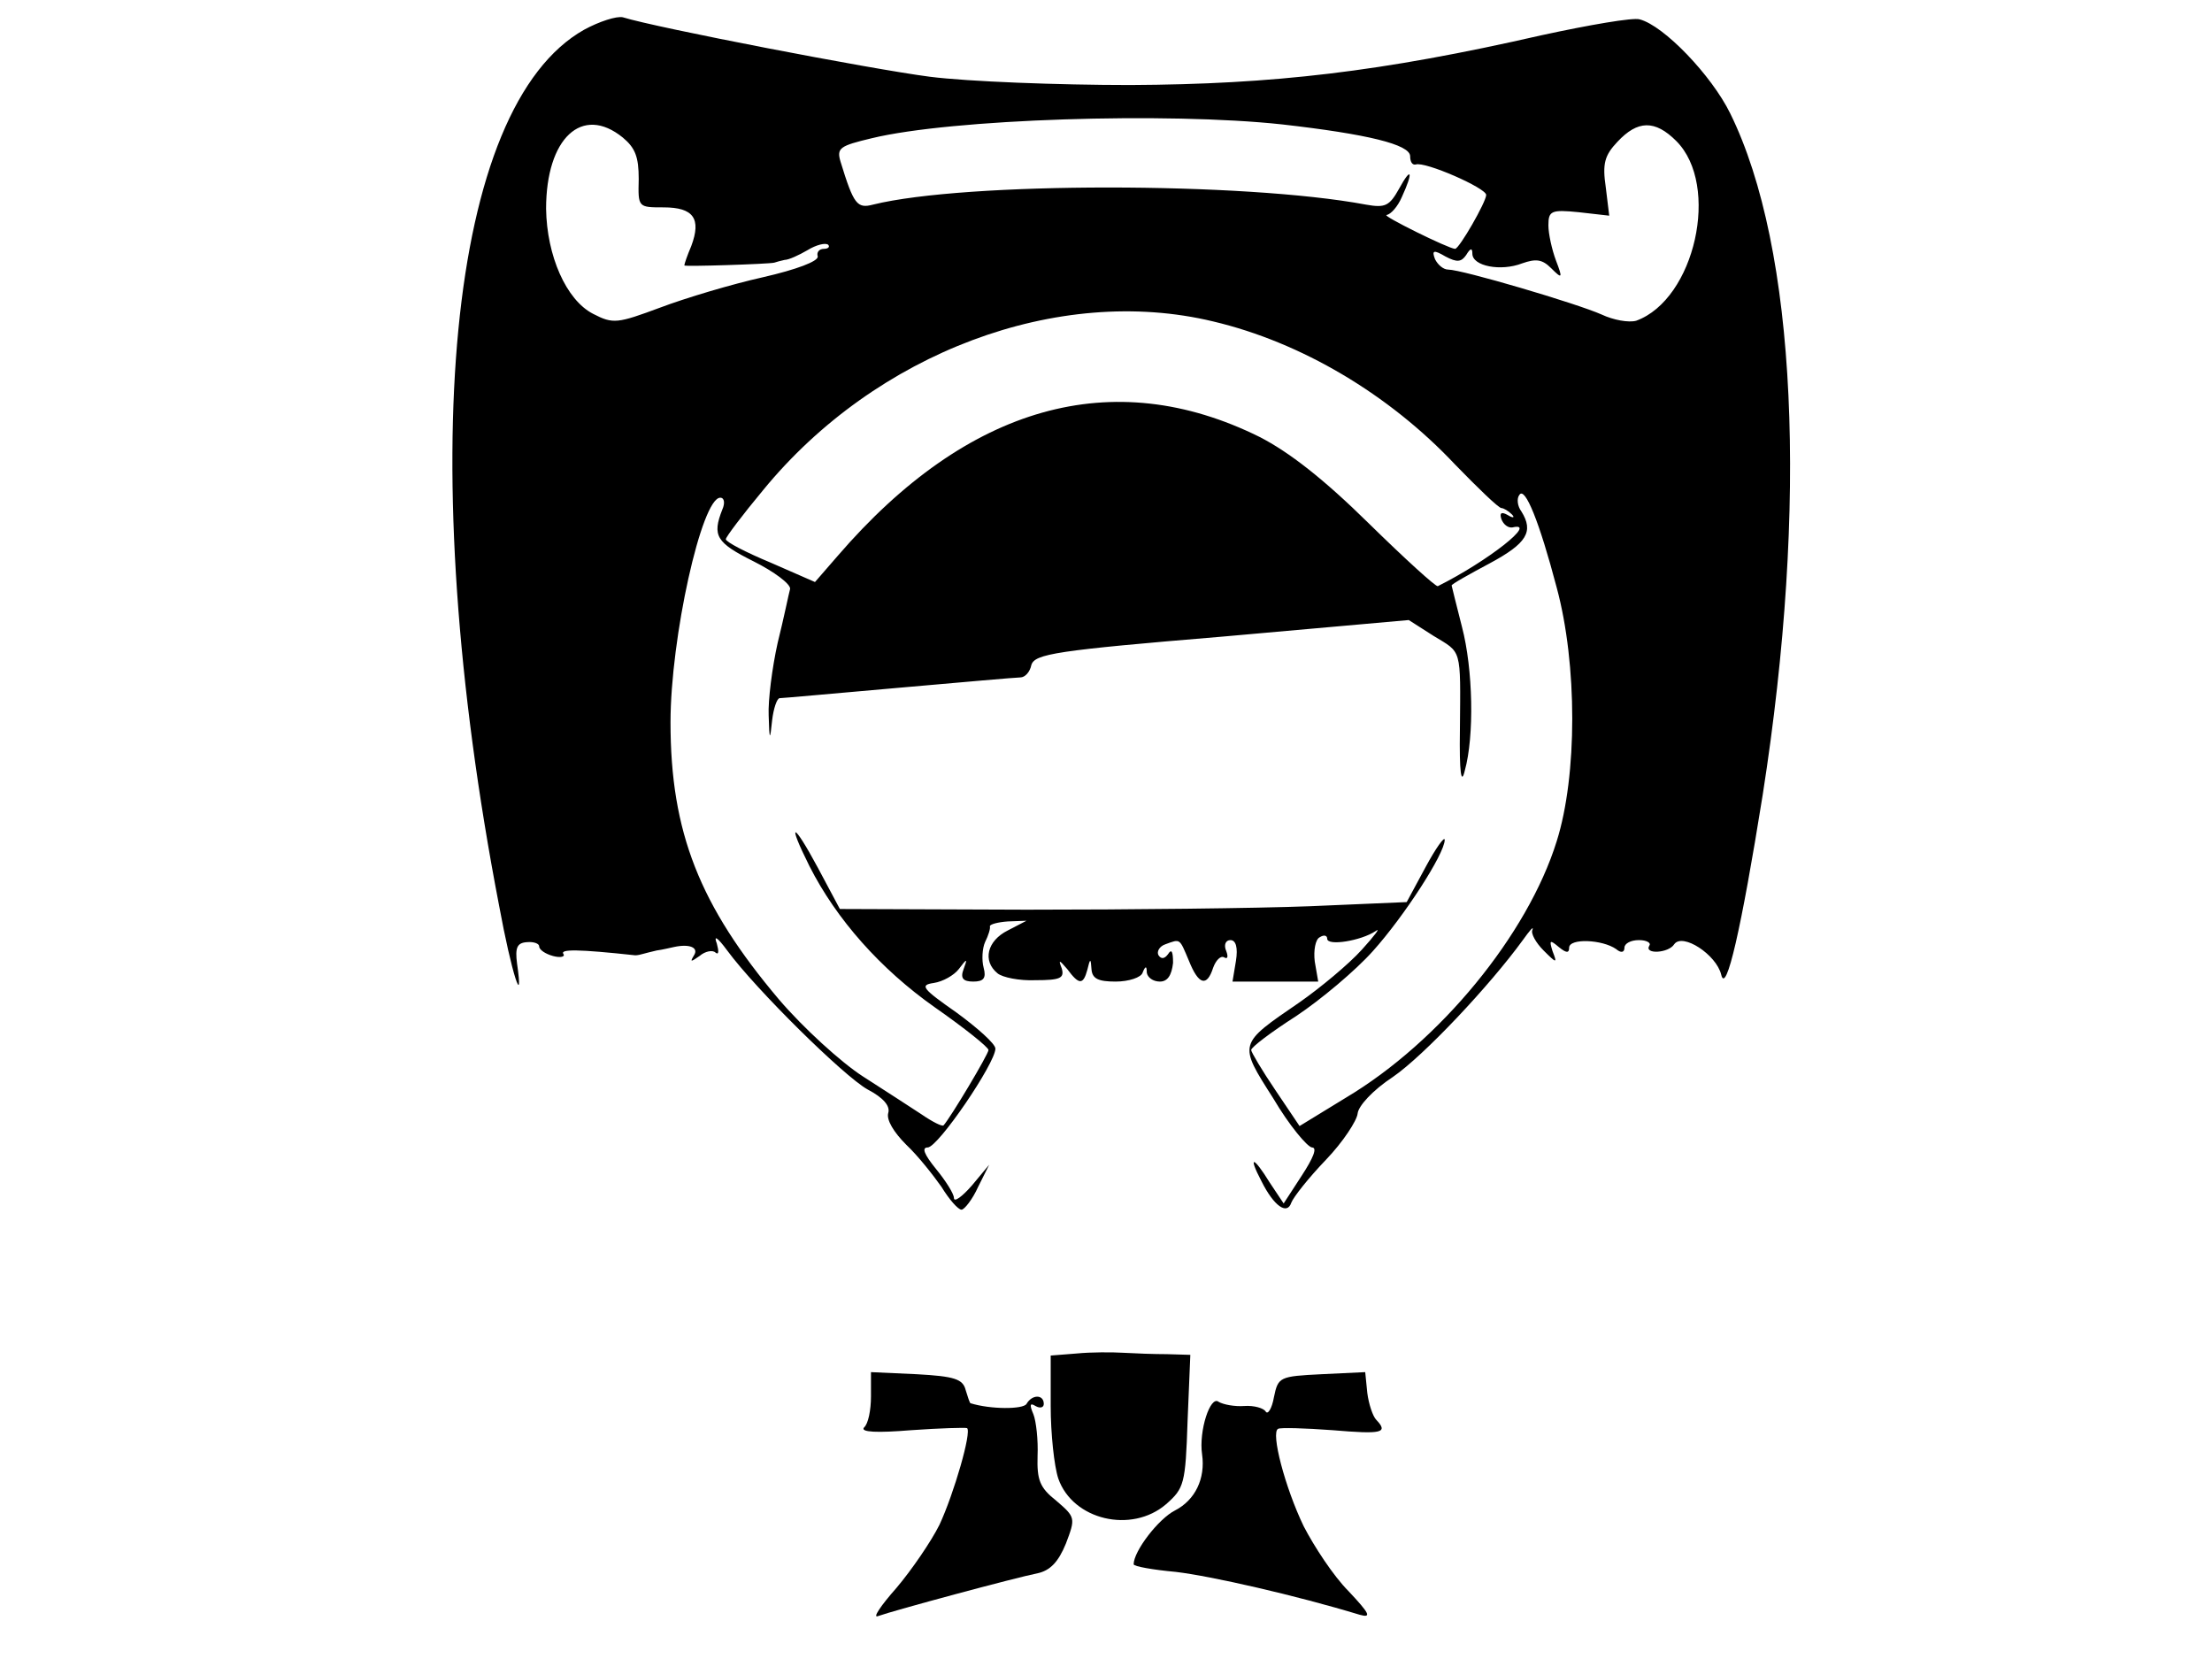 <?xml version="1.0" standalone="no"?>
<!DOCTYPE svg PUBLIC "-//W3C//DTD SVG 20010904//EN"
 "http://www.w3.org/TR/2001/REC-SVG-20010904/DTD/svg10.dtd">
<svg version="1.0" xmlns="http://www.w3.org/2000/svg"
 width="320pt" height="240pt" viewBox="0 0 320 240"
 preserveAspectRatio="xMidYMid meet">
<g transform="translate(0,240) scale(0.1,-0.1)"
fill="#000000" stroke="none">
<path d="M845 2357 c-197 -111 -247 -623 -123 -1267 18 -98 36 -153 26 -84 -3
23 0 30 14 31 10 1 18 -2 18 -6 0 -5 9 -11 20 -14 11 -3 18 -1 15 3 -5 7 21 7
104 -2 3 0 8 1 11 2 3 1 12 3 20 5 8 1 20 4 25 5 23 5 36 -1 29 -12 -6 -10 -5
-10 8 -1 8 7 19 9 23 5 5 -4 5 2 2 13 -5 13 1 9 15 -10 42 -57 169 -182 203
-201 23 -12 33 -24 30 -34 -3 -10 8 -28 26 -46 17 -16 39 -44 51 -61 11 -18
24 -33 29 -33 4 0 16 15 24 33 l16 32 -25 -30 c-14 -16 -26 -25 -26 -18 0 6
-12 25 -26 42 -17 21 -21 31 -12 31 15 0 98 122 98 143 0 7 -26 30 -56 52 -50
35 -54 40 -33 43 13 2 29 11 36 20 12 16 13 16 7 0 -5 -13 -1 -18 14 -18 15 0
19 5 15 20 -3 11 -2 28 2 37 5 10 8 20 7 23 0 3 12 6 26 7 l27 1 -27 -14 c-30
-15 -37 -44 -15 -62 7 -6 32 -11 55 -10 36 0 42 3 38 17 -5 13 -4 13 8 -1 17
-23 23 -23 29 -1 4 17 5 17 6 1 1 -14 10 -18 35 -18 19 0 37 6 39 13 4 10 6
10 6 0 1 -7 9 -13 19 -13 11 0 17 9 19 27 0 16 -2 21 -7 13 -5 -7 -10 -8 -14
-2 -3 5 1 13 10 16 22 8 20 9 34 -24 14 -35 26 -38 35 -10 4 11 11 18 16 15 5
-3 6 1 3 9 -4 9 -1 16 6 16 8 0 11 -11 8 -30 l-5 -30 62 0 62 0 -5 29 c-2 16
1 32 7 35 6 4 11 3 11 -2 0 -11 49 -3 70 11 8 6 -1 -6 -20 -27 -19 -21 -60
-55 -90 -76 -89 -61 -89 -59 -38 -139 23 -39 49 -70 56 -71 8 0 2 -15 -15 -41
l-26 -40 -20 30 c-24 39 -32 40 -12 2 18 -36 37 -49 43 -31 3 8 25 36 50 62
25 26 45 57 46 67 1 11 22 34 51 53 45 31 140 132 188 198 10 14 16 21 14 15
-3 -5 5 -19 16 -30 19 -19 20 -19 13 -1 -5 16 -4 17 9 6 11 -9 15 -9 15 -1 0
14 48 12 68 -2 7 -6 12 -5 12 2 0 6 9 11 21 11 11 0 18 -4 15 -8 -8 -13 28
-11 36 2 12 17 61 -15 68 -44 7 -30 29 66 60 260 66 422 49 791 -47 986 -27
55 -96 127 -131 136 -9 3 -73 -8 -142 -23 -232 -53 -388 -71 -595 -72 -104 0
-235 5 -290 12 -85 11 -396 71 -444 86 -9 2 -34 -6 -56 -18z m1010 -137 c123
-14 185 -29 185 -46 0 -8 3 -13 8 -12 13 5 102 -34 102 -44 0 -10 -39 -78 -45
-78 -9 0 -108 49 -99 49 6 1 16 12 22 26 17 37 14 45 -4 12 -14 -25 -20 -28
-48 -23 -176 33 -580 33 -713 0 -23 -6 -28 0 -47 62 -6 20 -1 23 45 34 115 28
428 38 594 20z m-954 -19 c18 -15 23 -28 23 -60 -1 -41 -1 -41 36 -41 43 0 55
-16 40 -56 -6 -14 -10 -26 -10 -28 0 -2 122 2 130 4 3 1 10 3 15 4 6 0 21 7
33 14 13 8 26 11 30 8 3 -3 0 -6 -6 -6 -7 0 -11 -5 -9 -11 1 -7 -31 -19 -79
-30 -45 -10 -112 -30 -149 -44 -62 -23 -68 -24 -97 -9 -39 20 -67 84 -68 152
0 102 52 151 111 103z m1524 -5 c64 -64 27 -229 -58 -260 -11 -3 -33 1 -50 9
-36 16 -202 65 -222 65 -7 0 -15 7 -19 15 -5 13 -2 14 15 4 17 -9 23 -8 30 2
6 10 9 11 9 2 0 -18 41 -26 72 -14 20 7 29 6 42 -7 16 -16 17 -15 7 11 -6 16
-11 39 -11 51 0 21 4 23 44 19 l44 -5 -5 41 c-5 34 -2 46 17 66 29 31 54 32
85 1z m-670 -261 c127 -30 254 -105 350 -207 33 -34 63 -63 67 -63 3 0 10 -4
15 -9 5 -5 2 -6 -6 -1 -9 5 -12 3 -9 -6 3 -8 10 -13 16 -12 38 9 -36 -49 -108
-85 -3 -1 -48 40 -100 91 -65 64 -115 103 -158 125 -212 105 -422 46 -610
-172 l-33 -38 -64 28 c-36 15 -65 30 -65 34 0 3 24 35 54 71 163 199 427 298
651 244z m497 -385 c30 -111 30 -272 0 -367 -42 -135 -169 -290 -305 -371
l-67 -41 -35 52 c-19 28 -35 55 -35 58 0 4 29 26 65 49 36 24 86 66 111 94 45
50 104 141 104 161 0 6 -13 -12 -28 -40 l-27 -50 -140 -6 c-77 -3 -261 -5
-410 -5 l-270 1 -32 60 c-36 67 -45 68 -12 2 39 -77 103 -149 181 -204 43 -30
78 -58 78 -62 0 -6 -55 -98 -65 -109 -2 -2 -16 5 -32 16 -15 10 -54 35 -85 55
-31 20 -86 70 -121 111 -115 136 -157 242 -157 401 0 122 45 325 72 325 6 0 7
-8 3 -17 -15 -38 -9 -48 45 -75 30 -15 54 -33 53 -40 -2 -7 -9 -42 -18 -78 -8
-36 -14 -83 -13 -105 1 -37 2 -37 5 -7 2 17 7 32 11 32 4 0 81 7 172 15 91 8
170 15 176 15 7 0 14 8 16 18 5 16 35 21 276 41 l270 24 36 -23 c41 -25 39
-16 38 -135 -1 -64 2 -81 7 -60 14 50 12 147 -4 208 -8 32 -15 59 -15 60 0 2
25 16 55 32 54 29 64 46 46 75 -6 8 -7 19 -3 24 8 13 29 -39 54 -134z"/>
<path d="M1558 442 l-38 -3 0 -73 c0 -40 5 -87 11 -105 21 -60 106 -80 156
-37 26 23 28 29 31 120 l4 96 -34 1 c-18 0 -46 1 -63 2 -16 1 -47 1 -67 -1z"/>
<path d="M1260 380 c0 -20 -4 -40 -10 -45 -6 -7 19 -8 68 -4 42 3 79 4 81 3 7
-5 -19 -95 -40 -140 -12 -24 -40 -65 -62 -91 -23 -26 -35 -44 -27 -41 22 8
200 56 231 62 18 4 30 16 41 43 14 37 14 38 -14 62 -24 19 -28 30 -27 65 1 22
-2 50 -6 60 -6 14 -5 17 3 12 7 -4 12 -2 12 3 0 14 -17 14 -25 0 -5 -8 -52 -8
-81 1 -1 0 -4 9 -7 19 -4 16 -16 20 -71 23 l-66 3 0 -35z"/>
<path d="M1912 412 c-61 -3 -63 -4 -69 -33 -3 -17 -9 -26 -12 -21 -3 5 -17 9
-31 8 -14 -1 -30 2 -37 6 -12 10 -29 -42 -24 -76 5 -35 -10 -66 -39 -81 -24
-12 -60 -59 -60 -78 0 -3 28 -8 61 -11 51 -6 174 -34 266 -62 18 -5 14 2 -16
34 -22 22 -50 65 -65 94 -27 56 -48 136 -37 141 3 2 39 1 79 -2 71 -6 81 -4
63 15 -5 5 -11 23 -13 39 l-3 30 -63 -3z"/>
</g>
</svg>
